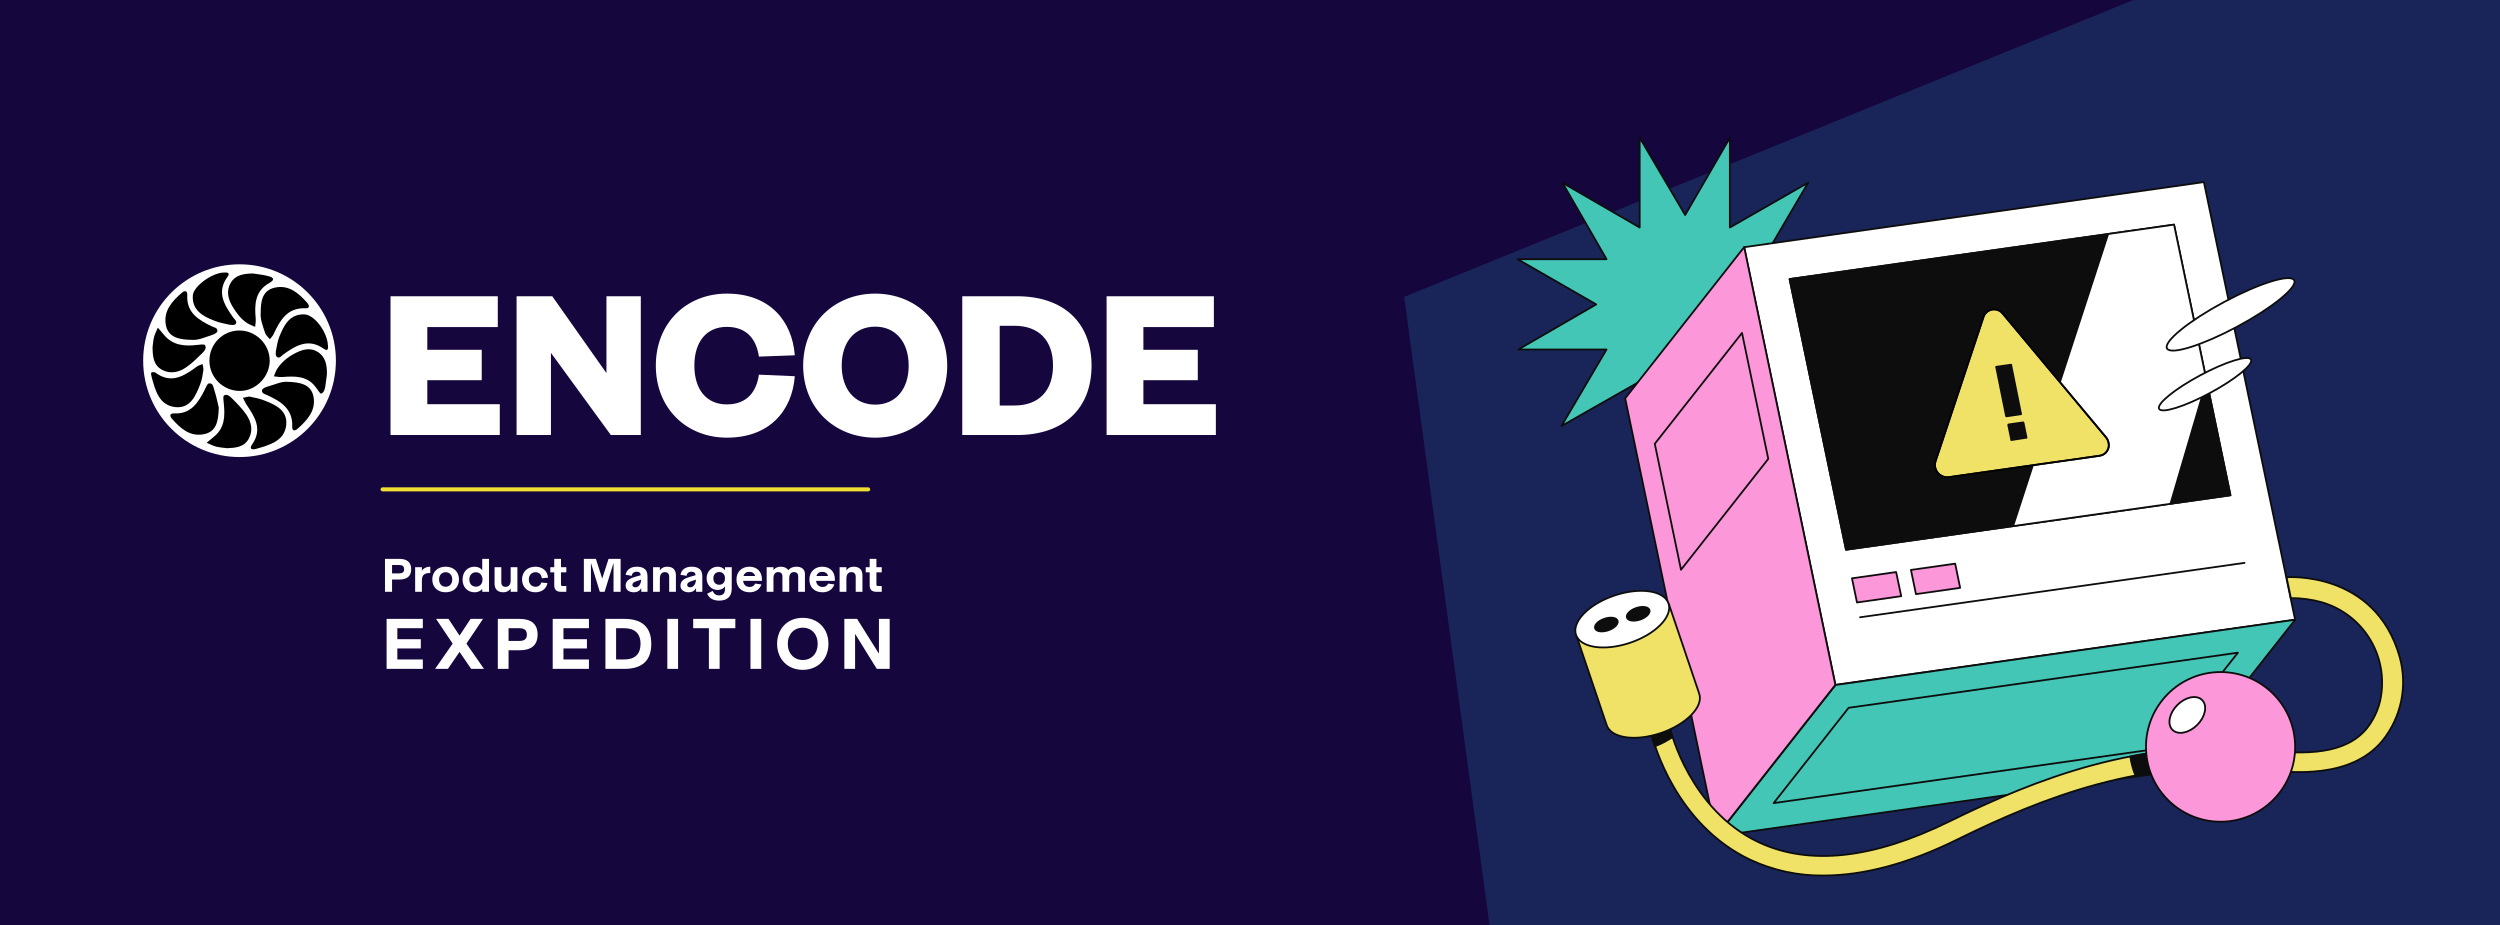 <svg width="454" height="168" viewBox="0 0 454 168" fill="none" xmlns="http://www.w3.org/2000/svg">
<rect x="0" y="0" width="454" height="168" fill="#808080" stroke="none"/>
<g clip-path="url(#clip0_1380_7263)">
<rect width="454" height="168" fill="#15063E"/>
<circle cx="43.5" cy="65.5" r="17.5" fill="white"/>
<path d="M48.982 65.425C49.007 68.394 46.482 70.994 43.569 70.994C40.538 70.994 38.063 68.563 38.032 65.563C38 62.519 40.407 60.044 43.413 60.019C46.413 59.994 48.95 62.456 48.975 65.425H48.982Z" fill="black"/>
<path d="M40.694 49.488C41.257 49.475 41.876 49.494 41.307 50.281C39.288 53.056 40.713 55.331 42.307 57.606C42.582 57.994 43.194 58.431 42.757 58.875C42.507 59.125 41.788 58.994 41.307 58.894C40.501 58.738 39.688 58.531 38.919 58.238C36.807 57.425 34.863 56.331 35.013 53.681C35.113 51.931 38.651 49.475 40.694 49.494V49.488Z" fill="black"/>
<path d="M47.344 56.794C47.331 54.588 47.688 52.7 49.944 52.225C52.475 51.688 54.231 53.238 55.775 54.975C56.112 55.35 56.394 56.025 55.487 55.981C52.144 55.844 50.862 58.163 49.688 60.669C49.525 61.013 49.237 61.294 49.013 61.606C48.719 61.231 48.288 60.906 48.15 60.481C47.731 59.213 47.225 57.95 47.344 56.788V56.794Z" fill="black"/>
<path d="M34.994 61.719C32.513 61.7 30.469 61.288 30.094 58.888C29.7 56.4 31.307 54.625 33.088 53.119C33.563 52.719 34.05 52.781 34.007 53.606C33.844 56.781 36.05 58.1 38.45 59.263C38.894 59.475 39.582 59.513 39.463 60.175C39.413 60.45 38.869 60.713 38.507 60.831C37.238 61.238 35.994 61.8 34.994 61.719Z" fill="black"/>
<path d="M52.125 69.338C54.55 69.394 56.506 69.806 56.931 72.038C57.412 74.556 55.781 76.331 54.025 77.875C53.593 78.256 53.031 78.363 53.069 77.456C53.194 74.275 51.031 72.906 48.575 71.781C48.106 71.569 47.462 71.456 47.593 70.825C47.65 70.55 48.231 70.3 48.618 70.194C49.912 69.831 51.162 69.244 52.125 69.338Z" fill="black"/>
<path d="M39.731 73.994C39.662 76.5 39.312 78.4 37.025 78.85C34.462 79.356 32.731 77.763 31.194 76.006C30.8 75.556 30.787 75.037 31.65 75.075C34.687 75.219 35.987 73.112 37.156 70.825C37.381 70.388 37.625 69.675 37.937 69.631C38.731 69.513 38.769 70.4 38.937 70.906C39.319 72.075 39.55 73.294 39.725 74L39.731 73.994Z" fill="black"/>
<path d="M45.256 72.007C46.225 72.238 46.956 72.338 47.631 72.588C49.819 73.406 52.25 74.388 51.981 77.144C51.694 80.088 48.956 80.806 46.537 81.507C45.887 81.694 45.125 81.656 45.806 80.675C47.669 77.981 46.331 75.781 44.825 73.569C44.544 73.156 44.35 72.681 44.112 72.238L45.269 72.007H45.256Z" fill="black"/>
<path d="M59.551 62.65C59.638 63.225 59.569 63.875 58.832 63.356C56.026 61.363 53.744 62.719 51.469 64.356C51.094 64.625 50.719 65.263 50.207 64.731C50.001 64.513 50.069 63.944 50.138 63.556C50.288 62.744 50.426 61.906 50.732 61.144C51.563 59.069 52.576 57.031 55.238 57.088C57.101 57.125 59.426 60.294 59.544 62.663L59.551 62.65Z" fill="black"/>
<path d="M45.962 49.669C46.925 49.825 47.862 49.9 48.756 50.15C49.612 50.388 50.05 50.756 48.894 51.4C46.288 52.856 46.2 55.313 46.438 57.888C46.481 58.369 46.375 58.869 46.337 59.356C45.875 59.144 45.388 58.981 44.962 58.719C43.788 57.994 42.994 56.906 42.281 55.756C41.419 54.356 41.038 52.819 41.9 51.356C42.788 49.856 44.406 49.688 45.956 49.663L45.962 49.669Z" fill="black"/>
<path d="M59.369 67.975C59.275 68.706 59.194 69.325 59.106 69.944C59.019 70.563 58.919 71.244 58.312 71.488C58.175 71.544 57.681 70.8 57.394 70.394C55.812 68.175 53.525 68.3 51.206 68.469C50.725 68.5 50.231 68.388 49.737 68.338C49.937 67.875 50.075 67.375 50.35 66.963C51.112 65.819 52.131 64.944 53.337 64.288C54.75 63.513 56.256 62.981 57.744 63.938C59.225 64.888 59.381 66.481 59.369 67.975Z" fill="black"/>
<path d="M28.175 67.631C31.037 69.8 33.393 68.313 35.725 66.588C36.031 66.363 36.431 66.269 36.787 66.112C36.837 66.5 36.981 66.9 36.925 67.275C36.806 68.088 36.681 68.925 36.393 69.688C35.568 71.856 34.556 74.256 31.793 73.925C28.868 73.575 28.187 70.844 27.531 68.431C27.293 67.562 27.45 67.519 28.168 67.625L28.175 67.631Z" fill="black"/>
<path d="M27.706 63.038C27.794 62.419 27.819 61.781 27.981 61.188C28.137 60.606 28.431 60.063 28.662 59.5C29.044 59.944 29.425 60.388 29.8 60.838C31.4 62.738 33.512 62.906 35.769 62.644C36.269 62.588 37.094 62.456 37.237 62.694C37.606 63.281 37.031 63.838 36.619 64.244C35.737 65.113 34.837 65.988 33.825 66.694C32.475 67.638 30.894 67.963 29.4 67.144C27.825 66.281 27.725 64.644 27.706 63.044V63.038Z" fill="black"/>
<path d="M41.244 81.394C40.456 81.287 39.825 81.263 39.225 81.1C38.644 80.944 38.094 80.644 37.531 80.406C37.981 80.031 38.425 79.656 38.881 79.281C40.837 77.688 40.869 75.538 40.644 73.294C40.594 72.788 40.456 71.956 40.688 71.819C41.275 71.456 41.831 72.044 42.231 72.45C43.106 73.325 43.987 74.225 44.694 75.238C45.631 76.581 46.006 78.15 45.181 79.663C44.319 81.25 42.675 81.331 41.25 81.394H41.244Z" fill="black"/>
<path d="M90.76 73.4H77.6V69.04H87.48V63.52H77.6V59.4H90.4V53.8H70.92V79H90.76V73.4ZM100.291 53.8H93.811V79H100.051V64.08L110.931 79H116.371V53.8H110.131V67.76L100.291 53.8ZM119.097 66.4C119.097 74.16 124.657 79.48 132.017 79.48C139.737 79.48 143.857 74.6 144.337 68.32L137.817 68.04C137.417 70.84 135.897 73.44 131.977 73.44C128.257 73.44 126.097 70.68 126.097 66.4C126.097 62.12 128.257 59.36 131.977 59.36C135.897 59.36 137.417 61.96 137.817 64.76L144.337 64.52C143.857 58.24 139.737 53.32 132.017 53.32C124.657 53.32 119.097 58.64 119.097 66.4ZM172.015 66.4C172.015 58.64 166.255 53.32 158.935 53.32C151.615 53.32 145.855 58.64 145.855 66.4C145.855 74.16 151.615 79.48 158.935 79.48C166.255 79.48 172.015 74.16 172.015 66.4ZM165.015 66.4C165.015 70.68 162.655 73.48 158.935 73.48C155.215 73.48 152.855 70.68 152.855 66.4C152.855 62.12 155.215 59.32 158.935 59.32C162.655 59.32 165.015 62.12 165.015 66.4ZM181.548 73.64V59.16H184.228C188.628 59.16 191.228 61.8 191.228 66.36C191.228 71 188.628 73.64 184.228 73.64H181.548ZM174.748 79H184.708C193.068 79 198.228 74.28 198.228 66.4C198.228 58.52 193.068 53.8 184.708 53.8H174.748V79ZM220.799 73.4H207.639V69.04H217.519V63.52H207.639V59.4H220.439V53.8H200.959V79H220.799V73.4Z" fill="white"/>
<path d="M69.913 101.485V107.469H71.198V105.244H72.493C73.84 105.244 74.673 104.703 74.673 103.373C74.673 102.035 73.84 101.485 72.493 101.485H69.913ZM71.198 104.127V102.602H72.448C73.078 102.602 73.388 102.815 73.388 103.373C73.388 103.914 73.087 104.127 72.448 104.127H71.198ZM76.615 103.001H75.392V107.469H76.615V105.421C76.615 104.393 77.085 104.056 78.14 104.056V102.913C77.43 102.913 76.881 103.214 76.615 103.657V103.001ZM80.932 107.558C82.35 107.558 83.352 106.671 83.352 105.226C83.352 103.799 82.35 102.913 80.932 102.913C79.514 102.913 78.503 103.799 78.503 105.226C78.503 106.671 79.514 107.558 80.932 107.558ZM80.932 106.556C80.214 106.556 79.735 106.015 79.735 105.226C79.735 104.455 80.214 103.914 80.932 103.914C81.65 103.914 82.129 104.455 82.129 105.226C82.129 106.015 81.65 106.556 80.932 106.556ZM87.573 103.533C87.254 103.134 86.757 102.913 86.172 102.913C84.975 102.913 84 103.79 84 105.244C84 106.698 84.975 107.558 86.172 107.558C86.757 107.558 87.254 107.345 87.573 106.955V107.469H88.805V101.485H87.573V103.533ZM86.429 106.538C85.747 106.538 85.233 106.059 85.233 105.244C85.233 104.428 85.747 103.923 86.429 103.923C87.121 103.923 87.626 104.428 87.626 105.244C87.626 106.059 87.121 106.538 86.429 106.538ZM92.738 105.43C92.738 106.281 92.277 106.574 91.798 106.574C91.373 106.574 91.036 106.325 91.036 105.731V103.001H89.813V105.989C89.813 106.972 90.345 107.558 91.408 107.558C91.976 107.558 92.437 107.336 92.738 106.866V107.469H93.961V103.001H92.738V105.43ZM97.215 107.558C98.341 107.558 99.209 106.955 99.422 105.891L98.287 105.785C98.146 106.308 97.756 106.556 97.259 106.556C96.523 106.556 96.036 106.015 96.036 105.226C96.036 104.446 96.523 103.914 97.259 103.914C97.871 103.914 98.341 104.331 98.394 105.013L99.528 104.907C99.422 103.639 98.483 102.913 97.215 102.913C95.788 102.913 94.804 103.852 94.804 105.226C94.804 106.609 95.788 107.558 97.215 107.558ZM102.841 107.469V106.423H102.167C101.963 106.423 101.875 106.343 101.875 106.139V103.941H102.841V103.001H101.875V101.485H100.651V103.001H99.933V103.941H100.651V106.29C100.651 107.061 101.059 107.469 101.822 107.469H102.841ZM109.362 105.075L108.21 101.485H106.029V107.469H107.314V102.23L108.928 107.469H109.796L111.419 102.23V107.469H112.704V101.485H110.514L109.362 105.075ZM117.454 103.861C117.224 103.258 116.621 102.913 115.637 102.913C114.582 102.913 113.784 103.418 113.616 104.384L114.715 104.57C114.777 104.127 115.078 103.826 115.61 103.826C116.08 103.826 116.346 104.029 116.355 104.464L115.415 104.73C114.538 104.978 113.616 105.359 113.616 106.343C113.616 107.238 114.405 107.558 115.096 107.558C115.761 107.558 116.222 107.265 116.408 106.839H116.452V107.469H117.587V104.801C117.587 104.304 117.552 104.1 117.454 103.861ZM115.389 106.653C115.034 106.653 114.839 106.503 114.839 106.219C114.839 105.891 115.096 105.687 115.646 105.528L116.435 105.262C116.39 106.113 115.974 106.653 115.389 106.653ZM121.159 102.913C120.592 102.913 120.131 103.125 119.83 103.586V103.001H118.598V107.469H119.83V105.04C119.83 104.189 120.291 103.896 120.761 103.896C121.186 103.896 121.523 104.145 121.523 104.739V107.469H122.746V104.482C122.746 103.489 122.214 102.913 121.159 102.913ZM127.409 103.861C127.179 103.258 126.576 102.913 125.592 102.913C124.537 102.913 123.739 103.418 123.571 104.384L124.67 104.57C124.732 104.127 125.034 103.826 125.565 103.826C126.035 103.826 126.301 104.029 126.31 104.464L125.37 104.73C124.493 104.978 123.571 105.359 123.571 106.343C123.571 107.238 124.36 107.558 125.051 107.558C125.716 107.558 126.177 107.265 126.363 106.839H126.408V107.469H127.542V104.801C127.542 104.304 127.507 104.1 127.409 103.861ZM125.344 106.653C124.989 106.653 124.794 106.503 124.794 106.219C124.794 105.891 125.051 105.687 125.601 105.528L126.39 105.262C126.346 106.113 125.929 106.653 125.344 106.653ZM131.655 103.551C131.407 103.17 130.929 102.913 130.326 102.913C129.227 102.913 128.322 103.772 128.322 105.013C128.322 106.263 129.227 107.141 130.317 107.141C130.902 107.141 131.407 106.884 131.655 106.494V107.008C131.655 107.646 131.372 108.125 130.565 108.125C130.016 108.125 129.661 107.859 129.422 107.318L128.42 107.815C128.748 108.577 129.43 109.073 130.609 109.073C132.001 109.073 132.879 108.382 132.879 106.946L132.888 103.001H131.655V103.551ZM130.609 106.192C129.971 106.192 129.546 105.74 129.546 105.04C129.546 104.322 129.971 103.879 130.609 103.879C131.248 103.879 131.655 104.322 131.655 105.04C131.655 105.749 131.248 106.192 130.609 106.192ZM138.369 105.2C138.36 103.719 137.394 102.913 136.082 102.913C134.77 102.913 133.742 103.79 133.742 105.235C133.742 106.68 134.682 107.558 136.144 107.558C137.173 107.558 137.979 107.043 138.272 106.13L137.137 105.98C136.969 106.387 136.614 106.591 136.144 106.591C135.506 106.591 135.018 106.201 134.956 105.483H138.351L138.369 105.2ZM136.091 103.843C136.614 103.843 137.013 104.118 137.128 104.606H135.018C135.16 104.091 135.541 103.843 136.091 103.843ZM144.634 102.913C143.996 102.913 143.482 103.134 143.145 103.542C142.897 103.134 142.418 102.913 141.771 102.913C141.212 102.913 140.76 103.134 140.459 103.524V103.001H139.227V107.469H140.459V105.013C140.459 104.171 140.867 103.888 141.336 103.888C141.762 103.888 142.09 104.145 142.09 104.65V107.469H143.322V105.013C143.322 104.162 143.73 103.888 144.2 103.888C144.625 103.888 144.953 104.136 144.953 104.65V107.469H146.176V104.233C146.176 103.409 145.6 102.913 144.634 102.913ZM151.614 105.2C151.605 103.719 150.639 102.913 149.327 102.913C148.015 102.913 146.987 103.79 146.987 105.235C146.987 106.68 147.926 107.558 149.389 107.558C150.417 107.558 151.224 107.043 151.517 106.13L150.382 105.98C150.213 106.387 149.859 106.591 149.389 106.591C148.751 106.591 148.263 106.201 148.201 105.483H151.596L151.614 105.2ZM149.336 103.843C149.859 103.843 150.258 104.118 150.373 104.606H148.263C148.405 104.091 148.786 103.843 149.336 103.843ZM155.033 102.913C154.466 102.913 154.005 103.125 153.704 103.586V103.001H152.471V107.469H153.704V105.04C153.704 104.189 154.165 103.896 154.634 103.896C155.06 103.896 155.397 104.145 155.397 104.739V107.469H156.62V104.482C156.62 103.489 156.088 102.913 155.033 102.913ZM160.123 107.469V106.423H159.449C159.245 106.423 159.156 106.343 159.156 106.139V103.941H160.123V103.001H159.156V101.485H157.933V103.001H157.215V103.941H157.933V106.29C157.933 107.061 158.341 107.469 159.103 107.469H160.123ZM76.785 112.389H70.207V121.469H76.785V119.76H72.157V117.756H76.421V116.075H72.157V114.084H76.785V112.389ZM84.704 116.882L87.717 112.389H85.457L83.453 115.429L81.448 112.389H79.189L82.202 116.882L79.014 121.469H81.341L83.453 118.388L85.565 121.469H87.892L84.704 116.882ZM90.404 112.389V121.469H92.355V118.092H94.319C96.364 118.092 97.628 117.272 97.628 115.254C97.628 113.223 96.364 112.389 94.319 112.389H90.404ZM92.355 116.397V114.084H94.252C95.207 114.084 95.678 114.407 95.678 115.254C95.678 116.075 95.22 116.397 94.252 116.397H92.355ZM106.95 112.389H100.372V121.469H106.95V119.76H102.323V117.756H106.587V116.075H102.323V114.084H106.95V112.389ZM113.376 121.469C116.551 121.469 118.273 120.03 118.273 116.922C118.273 113.855 116.564 112.389 113.376 112.389H109.946V121.469H113.376ZM111.883 114.084H113.363C115.219 114.084 116.322 114.998 116.322 116.922C116.322 118.819 115.259 119.76 113.363 119.76H111.883V114.084ZM123.138 121.469V112.389H121.187V121.469H123.138ZM125.883 112.389V114.084H128.735V121.469H130.686V114.084H133.537V112.389H125.883ZM138.239 121.469V112.389H136.288V121.469H138.239ZM145.778 121.644C148.509 121.644 150.446 119.72 150.446 116.922C150.446 114.124 148.509 112.2 145.778 112.2C143.061 112.2 141.123 114.124 141.123 116.922C141.123 119.72 143.061 121.644 145.778 121.644ZM145.778 119.855C144.204 119.855 143.061 118.684 143.061 116.922C143.061 115.16 144.204 113.99 145.778 113.99C147.379 113.99 148.495 115.16 148.495 116.922C148.495 118.684 147.379 119.855 145.778 119.855ZM159.615 118.711L155.647 112.389H153.333V121.469H155.284V115.106L159.225 121.469H161.566V112.389H159.615V118.711Z" fill="white"/>
<line x1="157.66" y1="88.869" x2="69.48" y2="88.869" stroke="#F0DF31" stroke-width="0.737" stroke-linecap="round"/>
<path d="M579 -78L1009 -28.526V182.5H376.91L270.5 168L255 53.914L579 -78Z" fill="#192558"/>
<path d="M336.315 63.467L322.012 55.281L336.19 47.069H320.199L328.355 33.173L314.142 41.314V25.023L306.021 39.044L297.766 24.996V41.314L283.749 33.2L291.745 47.069H275.602L289.869 55.281L275.727 63.467H291.745L283.562 77.362L297.766 69.284V85.521L306.021 71.661L314.142 85.539V69.284L328.418 77.648L320.199 63.467H336.315Z" fill="#43C6B6" stroke="#0D0D0D" stroke-width="0.331" stroke-linejoin="round"/>
<path d="M416.791 112.545L333.314 124.368L316.742 44.889L400.228 33.066L416.791 112.545Z" fill="white" stroke="#0D0D0D" stroke-width="0.331" stroke-linecap="round" stroke-linejoin="round"/>
<path d="M405.052 89.942L335.235 99.835L324.988 50.676L394.805 40.793L405.052 89.942Z" fill="#0D0D0D" stroke="#0D0D0D" stroke-width="0.331" stroke-linecap="round" stroke-linejoin="round"/>
<g style="mix-blend-mode:screen">
<g style="mix-blend-mode:screen">
<path d="M383.023 42.464L365.754 95.509L393.97 91.547L400.67 68.767L394.806 40.793L383.023 42.464Z" fill="white"/>
</g>
</g>
<path d="M416.798 112.535L395.169 139.996L311.719 151.855L333.329 124.394L416.798 112.535Z" fill="#43C6B6" stroke="#0D0D0D" stroke-width="0.331" stroke-linejoin="round"/>
<path d="M335.709 128.536L406.402 118.527L392.769 135.837L322.094 145.845L335.709 128.536Z" fill="#43C6B6" stroke="#0D0D0D" stroke-width="0.331" stroke-linejoin="round"/>
<path d="M316.74 44.879L295.129 72.34L311.701 151.828L333.303 124.367L316.74 44.879Z" fill="#FC97D9" stroke="#0D0D0D" stroke-width="0.331" stroke-linejoin="round"/>
<path d="M321.117 83.333L305.269 103.466L300.508 80.589L316.347 60.465L321.117 83.333Z" fill="#FC97D9" stroke="#0D0D0D" stroke-width="0.331" stroke-linejoin="round"/>
<path d="M407.606 102.215L337.789 112.098" stroke="#0D0D0D" stroke-width="0.331" stroke-linecap="round" stroke-linejoin="round"/>
<path d="M345.259 108.265L337.228 109.409L336.316 105.022L344.339 103.887L345.259 108.265Z" fill="#FC97D9" stroke="#0D0D0D" stroke-width="0.331" stroke-linecap="round" stroke-linejoin="round"/>
<path d="M355.961 106.751L347.939 107.895L347.027 103.498L355.041 102.363H355.059L355.961 106.751Z" fill="#FC97D9" stroke="#0D0D0D" stroke-width="0.331" stroke-linecap="round" stroke-linejoin="round"/>
<path d="M405.052 89.942L335.235 99.835L324.988 50.676L394.805 40.793L405.052 89.942Z" stroke="#0D0D0D" stroke-width="0.331" stroke-linecap="round" stroke-linejoin="round"/>
<path d="M406.274 59.325C412.654 55.906 417.29 52.133 416.628 50.898C415.966 49.662 410.257 51.432 403.878 54.851C397.498 58.27 392.862 62.043 393.524 63.279C394.186 64.514 399.894 62.744 406.274 59.325Z" fill="white" stroke="#0D0D0D" stroke-width="0.331" stroke-linecap="round" stroke-linejoin="round"/>
<path d="M401.3 71.383C405.91 68.913 409.26 66.187 408.783 65.296C408.304 64.404 404.181 65.684 399.571 68.154C394.961 70.624 391.611 73.35 392.088 74.242C392.566 75.134 396.69 73.854 401.3 71.383Z" fill="white" stroke="#0D0D0D" stroke-width="0.331" stroke-linecap="round" stroke-linejoin="round"/>
<path d="M382.915 80.411C382.849 80.05 382.692 79.712 382.459 79.428L363.698 56.945C363.478 56.669 363.19 56.456 362.862 56.326C362.534 56.196 362.178 56.154 361.829 56.204C361.48 56.254 361.15 56.393 360.872 56.609C360.593 56.825 360.376 57.111 360.241 57.436C360.241 57.436 351.486 83.789 351.468 83.834C351.372 84.182 351.361 84.549 351.437 84.902C351.512 85.256 351.673 85.586 351.903 85.864C352.134 86.142 352.429 86.36 352.762 86.5C353.095 86.64 353.457 86.697 353.818 86.667L381.351 82.753C381.611 82.709 381.86 82.613 382.082 82.47C382.303 82.327 382.493 82.14 382.64 81.921C382.786 81.701 382.886 81.454 382.934 81.195C382.981 80.935 382.974 80.668 382.915 80.411Z" fill="#F0E266" stroke="#0D0D0D" stroke-width="0.331" stroke-linejoin="round"/>
<path d="M365.323 79.905H365.243V79.834L364.707 77.206V77.126L364.778 77.081L367.342 76.715H367.423L367.467 76.786L368.003 79.414V79.494H367.932L365.323 79.905Z" fill="#0D0D0D" stroke="#0D0D0D" stroke-width="0.331" stroke-linecap="round" stroke-linejoin="round"/>
<path d="M364.427 75.594H364.347L364.302 75.523L362.516 66.685V66.605H362.587L365.151 66.238H365.231V66.31L367.018 75.157V75.228H366.946L364.427 75.594Z" fill="#0D0D0D" stroke="#0D0D0D" stroke-width="0.331" stroke-linecap="round" stroke-linejoin="round"/>
<path d="M382.915 80.411C382.849 80.05 382.692 79.712 382.459 79.428L363.698 56.945C363.478 56.669 363.19 56.456 362.862 56.326C362.534 56.196 362.178 56.154 361.829 56.204C361.48 56.254 361.15 56.393 360.872 56.609C360.593 56.825 360.376 57.111 360.241 57.436C360.241 57.436 351.486 83.789 351.468 83.834C351.372 84.182 351.361 84.549 351.437 84.902C351.512 85.256 351.673 85.586 351.903 85.864C352.134 86.142 352.429 86.36 352.762 86.5C353.095 86.64 353.457 86.697 353.818 86.667L381.351 82.753C381.611 82.709 381.86 82.613 382.082 82.47C382.303 82.327 382.493 82.14 382.64 81.921C382.786 81.701 382.886 81.454 382.934 81.195C382.981 80.935 382.974 80.668 382.915 80.411Z" stroke="#020203" stroke-width="0.331" stroke-linecap="round" stroke-linejoin="round"/>
<path d="M435.784 119.32C436.506 121.919 436.597 124.653 436.052 127.295C435.507 129.937 434.341 132.411 432.648 134.512C426.932 141.464 416.211 140.338 411.056 139.793C389.41 137.514 370.854 144.869 355.622 152.366C346.626 156.834 338.434 158.996 331.108 158.996C326.54 159.047 322.019 158.073 317.877 156.146C304.298 149.73 300.313 134.842 299.956 133.422L292.961 112.814L296.365 111.662L303.378 132.385C303.383 132.441 303.383 132.498 303.378 132.555C303.378 132.698 306.951 147.121 319.387 152.956C328.508 157.254 340.149 155.985 353.987 149.185C369.711 141.455 388.829 133.877 411.377 136.263C418.623 137.023 425.877 137.067 429.825 132.269C431.35 130.345 432.281 128.019 432.506 125.576C432.884 122.023 432 118.45 430.006 115.486C428.013 112.521 425.039 110.354 421.607 109.365C419.788 108.861 417.91 108.609 416.023 108.615L415.238 104.826C415.238 104.826 431.335 103.548 435.784 119.32Z" fill="#F0E266" stroke="#0D0D0D" stroke-width="0.331" stroke-linejoin="round"/>
<path d="M411.431 136.258C403.233 135.407 394.956 135.787 386.871 137.384C387.034 138.583 387.355 139.755 387.827 140.869C395.476 139.381 403.303 139.032 411.054 139.833L413.19 140.047C413.593 138.894 413.843 137.692 413.931 136.473C413.1 136.419 412.269 136.347 411.431 136.258Z" fill="#0D0D0D" stroke="#0D0D0D" stroke-width="0.331" stroke-linecap="round" stroke-linejoin="round"/>
<path d="M403.255 149.227C410.734 149.227 416.798 143.142 416.798 135.635C416.798 128.128 410.734 122.043 403.255 122.043C395.775 122.043 389.711 128.128 389.711 135.635C389.711 143.142 395.775 149.227 403.255 149.227Z" fill="#FC97D9" stroke="#0D0D0D" stroke-width="0.331" stroke-linejoin="round"/>
<path d="M399.028 131.635C400.513 130.14 400.905 128.122 399.904 127.127C398.903 126.132 396.887 126.538 395.403 128.033C393.918 129.528 393.526 131.546 394.527 132.541C395.528 133.536 397.543 133.13 399.028 131.635Z" fill="white" stroke="#0D0D0D" stroke-width="0.331" stroke-linecap="round" stroke-linejoin="round"/>
<path d="M303.366 132.712C303.366 132.658 303.366 132.605 303.321 132.551L296.978 113.785L293.602 114.929L299.909 133.588C299.971 133.847 300.159 134.535 300.489 135.536C301.625 135.104 302.707 134.544 303.714 133.865C303.482 133.177 303.366 132.739 303.366 132.712Z" fill="#0D0D0D" stroke="#0D0D0D" stroke-width="0.331" stroke-linecap="round" stroke-linejoin="round"/>
<path d="M308.583 125.992L303.062 109.684L286.258 115.376L291.779 131.693C292.574 134.053 296.987 134.696 301.606 133.123C306.225 131.55 309.378 128.36 308.583 125.992Z" fill="#F0E266" stroke="#0D0D0D" stroke-width="0.331" stroke-linejoin="round"/>
<path d="M296.053 116.72C300.693 115.145 303.804 111.952 303.002 109.587C302.199 107.222 297.788 106.581 293.148 108.156C288.509 109.73 285.398 112.924 286.2 115.288C287.002 117.653 291.414 118.294 296.053 116.72Z" fill="white" stroke="#0D0D0D" stroke-width="0.331" stroke-linejoin="round"/>
<path d="M292.063 114.458C293.189 114.076 293.944 113.301 293.749 112.726C293.554 112.151 292.483 111.995 291.357 112.377C290.231 112.759 289.476 113.535 289.671 114.11C289.866 114.684 290.937 114.84 292.063 114.458Z" fill="#0D0D0D" stroke="#0D0D0D" stroke-width="0.331" stroke-linecap="round" stroke-linejoin="round"/>
<path d="M297.848 112.505C298.974 112.123 299.729 111.347 299.534 110.773C299.339 110.198 298.268 110.042 297.142 110.424C296.016 110.806 295.262 111.582 295.456 112.156C295.651 112.731 296.722 112.887 297.848 112.505Z" fill="#0D0D0D" stroke="#0D0D0D" stroke-width="0.331" stroke-linecap="round" stroke-linejoin="round"/>
</g>
<defs>
<clipPath id="clip0_1380_7263">
<rect width="454" height="168" fill="white"/>
</clipPath>
</defs>
</svg>
